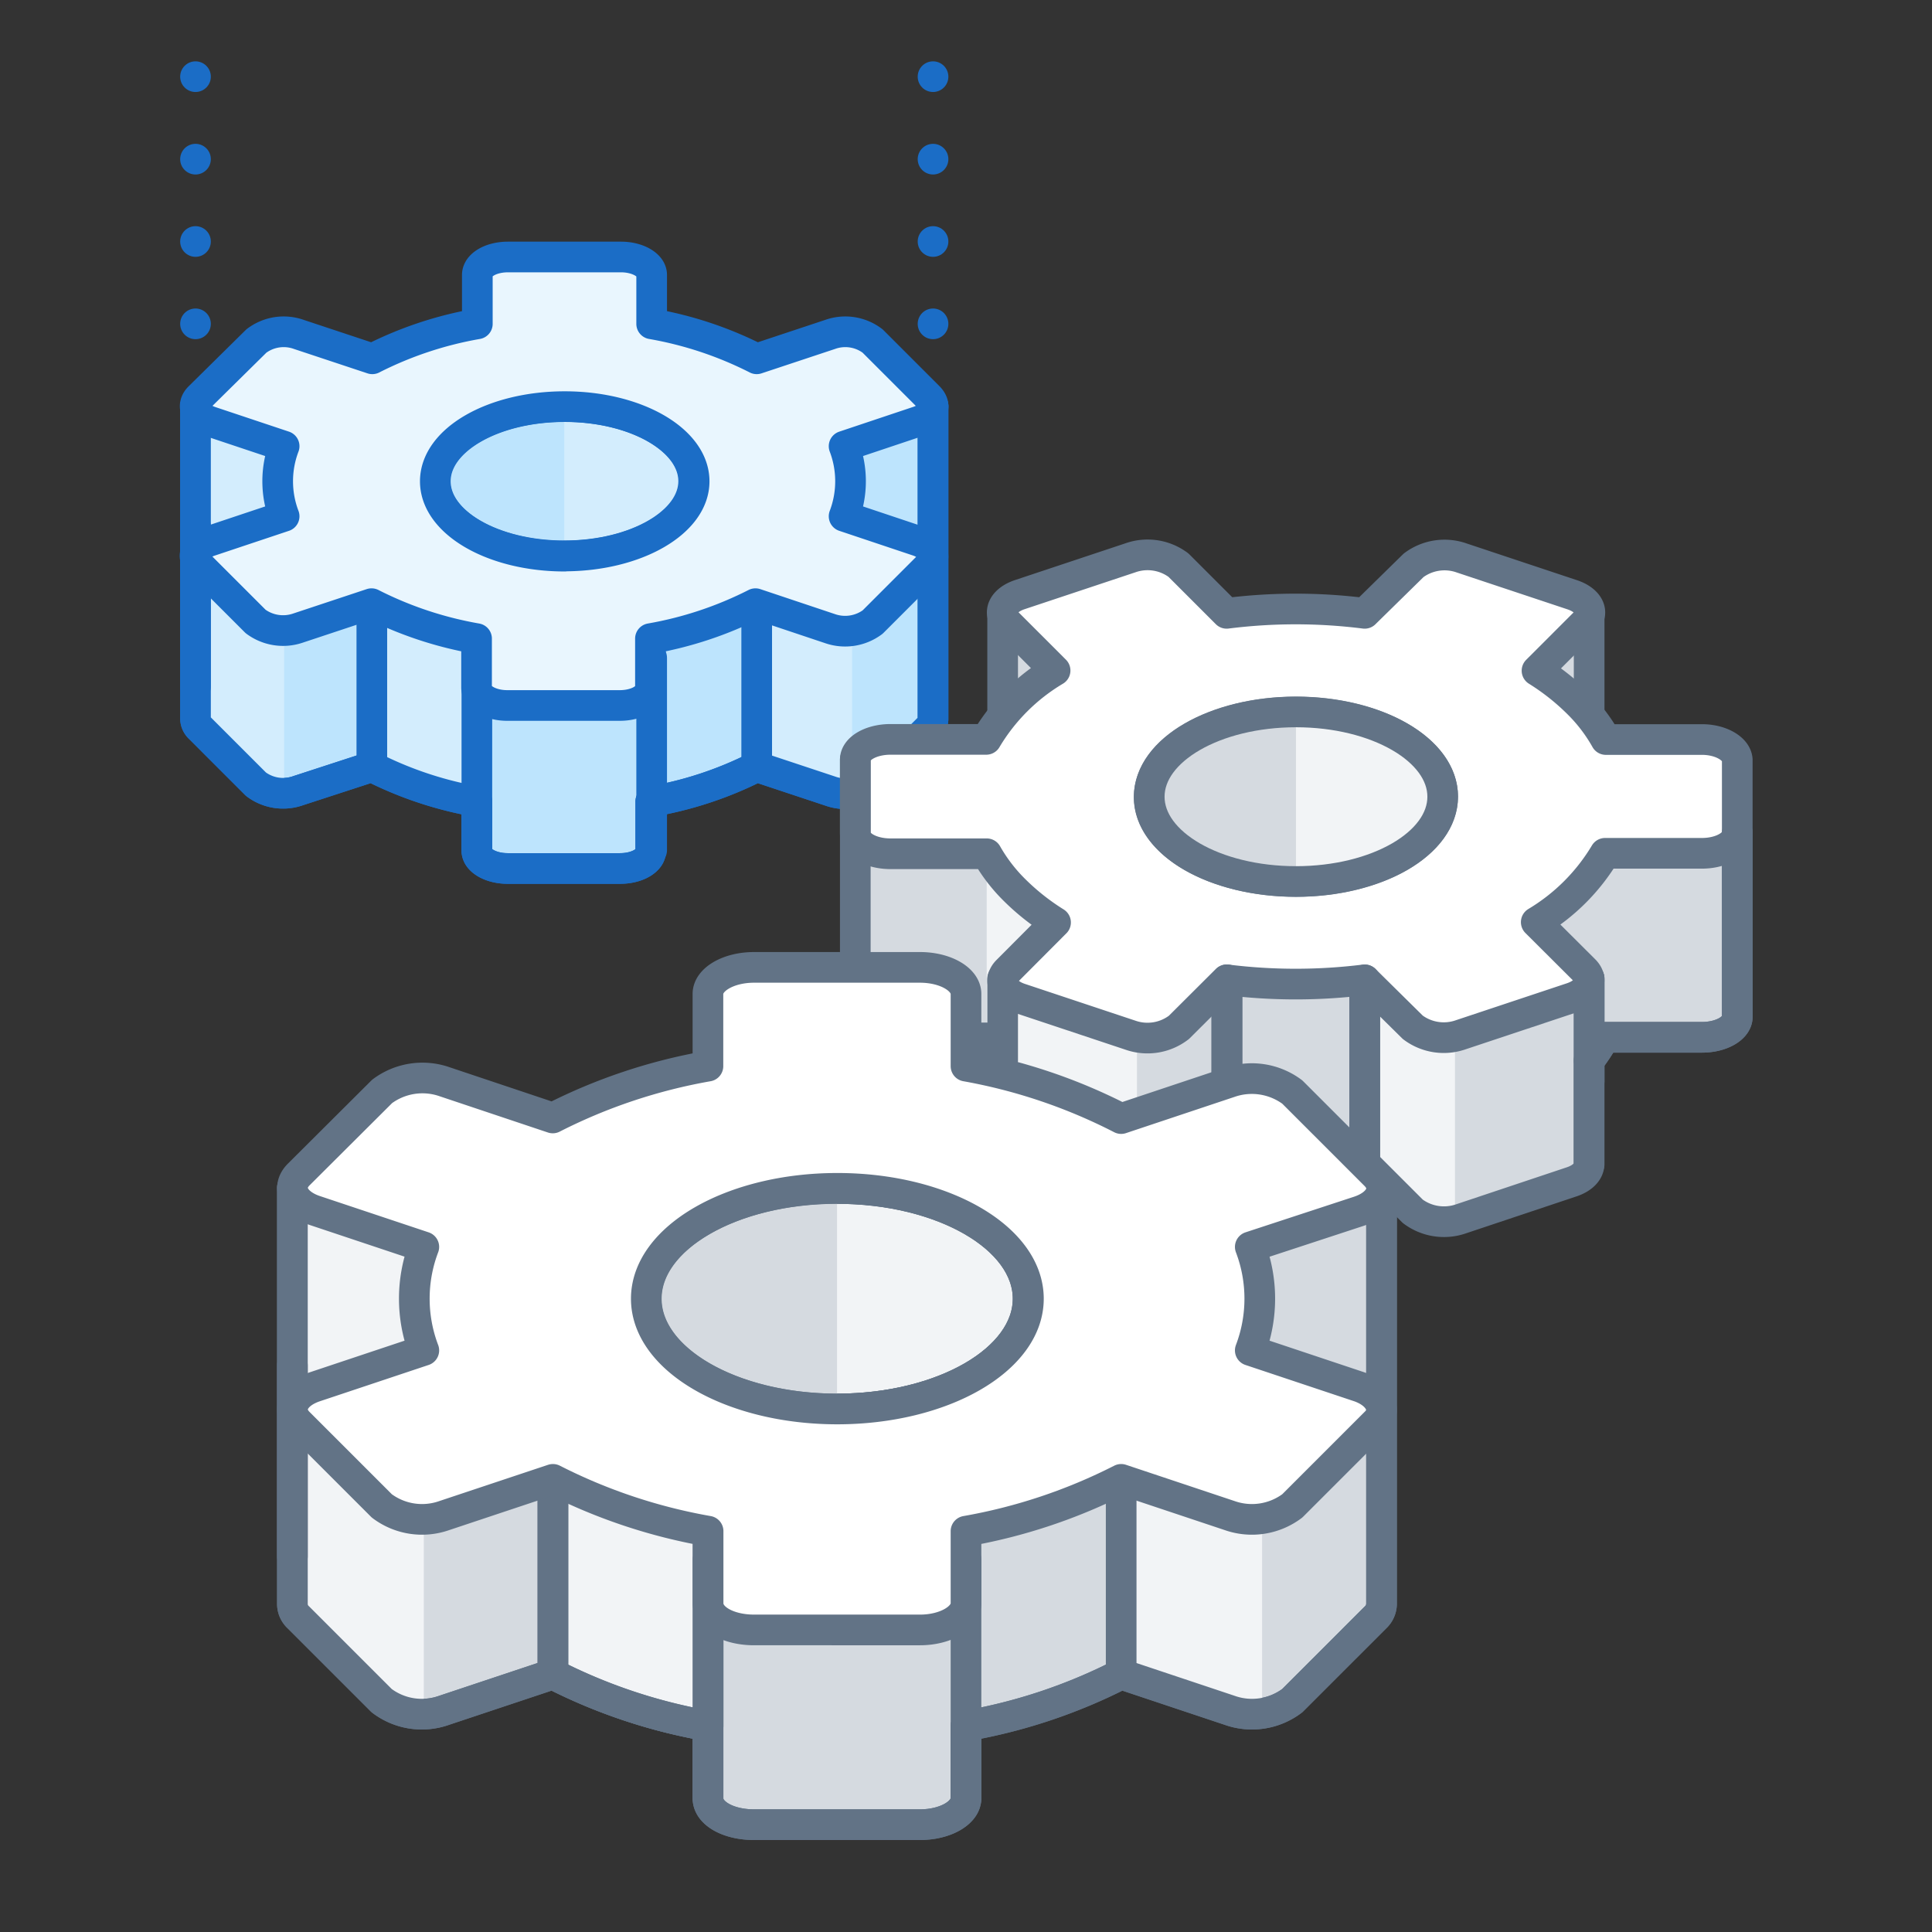 <svg xmlns="http://www.w3.org/2000/svg" width="126" height="126" viewBox="0 0 126 126"><rect x="0" y="0" width="126" height="126" fill="#333333" stroke="none"/><defs><style>.cls-1,.cls-10,.cls-13,.cls-2{fill:none;}.cls-1,.cls-2,.cls-3,.cls-5{stroke:#1b6dc6;}.cls-1,.cls-10,.cls-11,.cls-12,.cls-2,.cls-3,.cls-5,.cls-8{stroke-linecap:round;stroke-linejoin:round;stroke-width:2px;}.cls-2{stroke-dasharray:0 5.37;}.cls-3,.cls-6{fill:#bde4fd;}.cls-4{fill:#d3edfd;}.cls-5{fill:#e9f6fe;}.cls-12,.cls-7{fill:#f2f4f6;}.cls-8,.cls-9{fill:#d5dae0;}.cls-10,.cls-11,.cls-12,.cls-8{stroke:#627386;}.cls-11{fill:#fff;}</style></defs><title>settings</title><g id="Layer_2" data-name="Layer 2"><g id="Layer_4" data-name="Layer 4"><line class="cls-1" x1="60.85" y1="26.49" x2="60.85" y2="26.49"/><line class="cls-2" x1="60.85" y1="21.12" x2="60.85" y2="7.69"/><line class="cls-1" x1="60.85" y1="5" x2="60.85" y2="5"/><line class="cls-1" x1="12.75" y1="26.49" x2="12.75" y2="26.49"/><line class="cls-2" x1="12.75" y1="21.12" x2="12.75" y2="7.69"/><line class="cls-1" x1="12.75" y1="5" x2="12.75" y2="5"/><path class="cls-3" d="M42.5,26.49v-.13c0-.64-.91-1.16-2-1.16H33.13c-1.12,0-2,.52-2,1.16v.13H12.75V46.88h0a.86.86,0,0,0,.27.59l3.67,3.67a2.94,2.94,0,0,0,2.77.42L24.25,50a24.3,24.3,0,0,0,6.85,2.28v3.2c0,.64.91,1.16,2,1.16h7.34c1.12,0,2-.52,2-1.16v-3.2A24.3,24.3,0,0,0,49.35,50l4.79,1.59a2.94,2.94,0,0,0,2.77-.42l3.67-3.67a.86.86,0,0,0,.27-.59h0V26.49Z"/><path class="cls-4" d="M49.35,50h0l4.79,1.59a3.3,3.3,0,0,0,1.43.13V33H49.35Z"/><path class="cls-4" d="M13,47.47l3.67,3.67a2.66,2.66,0,0,0,1.86.58V26.49h-5.8V46.88h0A.86.86,0,0,0,13,47.47Z"/><path class="cls-4" d="M24.25,50a24.3,24.3,0,0,0,6.85,2.28V31H24.25V50Z"/><ellipse class="cls-4" cx="36.8" cy="31.38" rx="8.44" ry="4.87"/><line class="cls-5" x1="12.75" y1="34.33" x2="12.75" y2="44.77"/><line class="cls-5" x1="24.25" y1="37.42" x2="24.25" y2="49.97"/><line class="cls-5" x1="31.1" y1="42.9" x2="31.1" y2="55.45"/><line class="cls-5" x1="42.5" y1="42.9" x2="42.5" y2="55.45"/><line class="cls-5" x1="49.35" y1="37.42" x2="49.35" y2="49.97"/><path class="cls-6" d="M28.36,31.38c0,2.7,3.78,4.88,8.44,4.88V26.51C32.14,26.51,28.36,28.69,28.36,31.38Z"/><ellipse class="cls-1" cx="36.8" cy="31.38" rx="8.44" ry="4.87"/><path class="cls-1" d="M12.75,26.49V46.88h0a.86.86,0,0,0,.27.59l3.67,3.67a2.94,2.94,0,0,0,2.77.42L24.25,50a24.3,24.3,0,0,0,6.85,2.28v3.2c0,.64.91,1.16,2,1.16h7.34c1.12,0,2-.52,2-1.16v-3.2A24.3,24.3,0,0,0,49.35,50l4.79,1.59a2.94,2.94,0,0,0,2.77-.42l3.67-3.67a.86.86,0,0,0,.27-.59h0V26.49"/><path class="cls-5" d="M59.83,35.27l-4.78-1.6a6.43,6.43,0,0,0,0-4.57l4.78-1.6c1-.32,1.31-1,.75-1.59l-3.67-3.67a2.94,2.94,0,0,0-2.77-.43L49.35,23.4a24.3,24.3,0,0,0-6.85-2.28V17.93c0-.65-.91-1.17-2-1.17H33.13c-1.12,0-2,.52-2,1.17v3.19a24.3,24.3,0,0,0-6.85,2.28l-4.79-1.59a2.94,2.94,0,0,0-2.77.43L13,25.91c-.56.56-.22,1.27.74,1.59l4.79,1.6a6.43,6.43,0,0,0,0,4.57l-4.79,1.6c-1,.32-1.3,1-.74,1.59l3.67,3.67a3,3,0,0,0,2.77.43l4.79-1.59a24.3,24.3,0,0,0,6.85,2.28v3.19c0,.65.91,1.17,2,1.17h7.34c1.12,0,2-.52,2-1.17V41.65a24.3,24.3,0,0,0,6.85-2.28L54.14,41a3,3,0,0,0,2.77-.43l3.67-3.67C61.14,36.3,60.8,35.59,59.83,35.27Zm-23,1c-4.66,0-8.44-2.18-8.44-4.88s3.78-4.87,8.44-4.87,8.44,2.18,8.44,4.87S41.46,36.26,36.8,36.26Z"/><path class="cls-7" d="M103.2,53.52a2.06,2.06,0,0,0-.71-.37l-7.21-2.41a3.36,3.36,0,0,0-3.14.49l-1.26,1.26L77,51.33l-.1-.1a3.36,3.36,0,0,0-3.14-.49L73,51,55.78,49.55v12h0v4.81c0,.73,1,1.33,2.3,1.33h6.27a10,10,0,0,0,1,1.52v6.76h0c0,.46.41.91,1.14,1.15l7.21,2.41A3.39,3.39,0,0,0,76.89,79L80,75.86a36.46,36.46,0,0,0,9,0L92.14,79a3.39,3.39,0,0,0,3.14.49l7.21-2.41c.73-.24,1.14-.69,1.14-1.15h0V69.17a11.09,11.09,0,0,0,1-1.52H111c1.27,0,2.3-.6,2.3-1.33v-12Z"/><path class="cls-8" d="M102.49,53.15l-3.23-1.08V70.51h4.38V69.17a11.09,11.09,0,0,0,1-1.52H111c1.27,0,2.3-.6,2.3-1.33v-12l-10-.84A2.06,2.06,0,0,0,102.49,53.15Z"/><path class="cls-9" d="M64.35,52H55.78v9.55h0v4.81c0,.73,1,1.33,2.3,1.33h6.27Z"/><path class="cls-7" d="M94.89,60V79.59A3.27,3.27,0,0,1,92.14,79L89,75.86V60Z"/><path class="cls-9" d="M94.89,79.59l.39-.1,7.21-2.41c.73-.24,1.14-.69,1.14-1.15h0V69.17h0V63.82H94.89Z"/><path class="cls-9" d="M74.15,60V79.59A3.26,3.26,0,0,0,76.89,79L80,75.86V60Z"/><path class="cls-8" d="M89,58.87H80v17a36.46,36.46,0,0,0,9,0h0Z"/><polyline class="cls-8" points="103.64 53.1 103.64 39.94 84.59 40.45 65.39 39.94 65.39 53.1"/><line class="cls-10" x1="65.39" y1="69.17" x2="65.39" y2="63.82"/><line class="cls-10" x1="103.64" y1="69.17" x2="103.64" y2="63.82"/><path class="cls-11" d="M111,48.23h-6.27a10.66,10.66,0,0,0-1.83-2.39,15.21,15.21,0,0,0-2.66-2.1l3.14-3.14c.63-.63.26-1.44-.84-1.81l-7.21-2.4a3.36,3.36,0,0,0-3.14.48L89,40a35.9,35.9,0,0,0-9,0l-3.14-3.14a3.36,3.36,0,0,0-3.14-.48l-7.21,2.4c-1.1.37-1.47,1.18-.84,1.81l3.14,3.14a12.9,12.9,0,0,0-4.49,4.49H58.08c-1.27,0-2.3.59-2.3,1.32v4.81c0,.73,1,1.33,2.3,1.33h6.27a10.84,10.84,0,0,0,1.83,2.38,15.21,15.21,0,0,0,2.66,2.1L65.7,63.31c-.63.63-.26,1.45.84,1.81l7.21,2.4A3.36,3.36,0,0,0,76.89,67L80,63.9a36.46,36.46,0,0,0,9,0L92.14,67a3.36,3.36,0,0,0,3.14.48l7.21-2.4c1.1-.36,1.47-1.18.84-1.81l-3.14-3.13a13,13,0,0,0,4.49-4.49H111c1.27,0,2.3-.6,2.3-1.33V49.55C113.25,48.82,112.22,48.23,111,48.23ZM89.3,56.74c-4.58,1.53-10.43.62-13.07-2s-1.08-6,3.5-7.55,10.43-.62,13.07,2S93.88,55.22,89.3,56.74Z"/><line class="cls-10" x1="80.03" y1="63.9" x2="80.03" y2="75.86"/><line class="cls-10" x1="89.01" y1="63.91" x2="89.01" y2="75.87"/><line class="cls-11" x1="103.64" y1="63.82" x2="103.64" y2="75.93"/><path class="cls-10" d="M55.78,49.55v12h0v4.81c0,.73,1,1.33,2.3,1.33h6.27a10,10,0,0,0,1,1.52v6.76h0c0,.46.41.91,1.14,1.15l7.21,2.41A3.39,3.39,0,0,0,76.89,79L80,75.86a36.46,36.46,0,0,0,9,0L92.14,79a3.39,3.39,0,0,0,3.14.49l7.21-2.41c.73-.24,1.14-.69,1.14-1.15h0V69.17a11.09,11.09,0,0,0,1-1.52H111c1.27,0,2.3-.6,2.3-1.33v-12"/><ellipse class="cls-9" cx="84.52" cy="51.96" rx="9.57" ry="5.53"/><path class="cls-7" d="M84.52,46.43v11a15.36,15.36,0,0,0,4.78-.74c4.58-1.52,6.15-4.9,3.5-7.55C91,47.42,87.82,46.43,84.52,46.43Z"/><ellipse class="cls-10" cx="84.52" cy="51.96" rx="9.57" ry="5.53"/><path class="cls-8" d="M63,77.47v-.19c0-1-1.34-1.73-3-1.73H49.17c-1.65,0-3,.78-3,1.73v.19H19.07v27.16h0a1.19,1.19,0,0,0,.4.86l5.42,5.42a4.33,4.33,0,0,0,4.08.63l7.08-2.36a35.63,35.63,0,0,0,10.12,3.38v4.71c0,1,1.34,1.73,3,1.73H60c1.65,0,3-.77,3-1.73v-4.71a35.63,35.63,0,0,0,10.12-3.38l7.07,2.36a4.35,4.35,0,0,0,4.09-.63l5.42-5.42a1.23,1.23,0,0,0,.4-.86h0V77.47Z"/><path class="cls-7" d="M73.12,109.18h0l7.07,2.36a4.92,4.92,0,0,0,2.12.19V87H73.12Z"/><path class="cls-7" d="M19.48,105.49l5.42,5.42a3.86,3.86,0,0,0,2.74.86V77.47H19.07v27.16h0A1.19,1.19,0,0,0,19.48,105.49Z"/><path class="cls-12" d="M36.06,109.18a35.63,35.63,0,0,0,10.12,3.38V84.12H36.06v25.06Z"/><ellipse class="cls-12" cx="54.59" cy="84.7" rx="12.46" ry="7.19"/><line class="cls-10" x1="19.07" y1="89.05" x2="19.07" y2="101.51"/><line class="cls-10" x1="36.06" y1="93.61" x2="36.06" y2="109.18"/><line class="cls-10" x1="46.18" y1="101.7" x2="46.18" y2="117.27"/><line class="cls-10" x1="63" y1="101.7" x2="63" y2="117.27"/><line class="cls-10" x1="73.12" y1="93.61" x2="73.12" y2="109.18"/><path class="cls-9" d="M42.13,84.7c0,4,5.58,7.19,12.46,7.19V77.5C47.71,77.5,42.13,80.72,42.13,84.7Z"/><ellipse class="cls-10" cx="54.59" cy="84.7" rx="12.46" ry="7.19"/><path class="cls-10" d="M19.07,77.47v27.16h0a1.19,1.19,0,0,0,.4.86l5.42,5.42a4.33,4.33,0,0,0,4.08.63l7.08-2.36a35.63,35.63,0,0,0,10.12,3.38v4.71c0,1,1.34,1.73,3,1.73H60c1.65,0,3-.77,3-1.73v-4.71a35.63,35.63,0,0,0,10.12-3.38l7.07,2.36a4.35,4.35,0,0,0,4.09-.63l5.42-5.42a1.23,1.23,0,0,0,.4-.86h0V77.47"/><path class="cls-11" d="M88.61,90.43l-7.07-2.36a9.5,9.5,0,0,0,0-6.75L88.61,79c1.43-.47,1.92-1.53,1.09-2.36l-5.42-5.42a4.41,4.41,0,0,0-4.09-.63l-7.07,2.36A35.94,35.94,0,0,0,63,69.53V64.82c0-.95-1.34-1.73-3-1.73H49.17c-1.65,0-3,.78-3,1.73v4.71a35.94,35.94,0,0,0-10.12,3.38L29,70.55a4.39,4.39,0,0,0-4.08.63L19.48,76.6c-.83.83-.34,1.89,1.09,2.36l7.07,2.36a9.5,9.5,0,0,0,0,6.75l-7.07,2.36c-1.43.47-1.92,1.53-1.09,2.36l5.42,5.42a4.36,4.36,0,0,0,4.08.63l7.08-2.36a35.94,35.94,0,0,0,10.12,3.38v4.71c0,1,1.34,1.73,3,1.73H60c1.65,0,3-.78,3-1.73V99.86a35.94,35.94,0,0,0,10.12-3.38l7.07,2.36a4.38,4.38,0,0,0,4.09-.63l5.42-5.42C90.53,92,90,90.9,88.61,90.43Zm-34,1.46c-6.88,0-12.46-3.22-12.46-7.19s5.58-7.2,12.46-7.2,12.46,3.22,12.46,7.2S61.47,91.89,54.59,91.89Z"/><rect class="cls-13" width="126" height="126"/></g></g></svg>